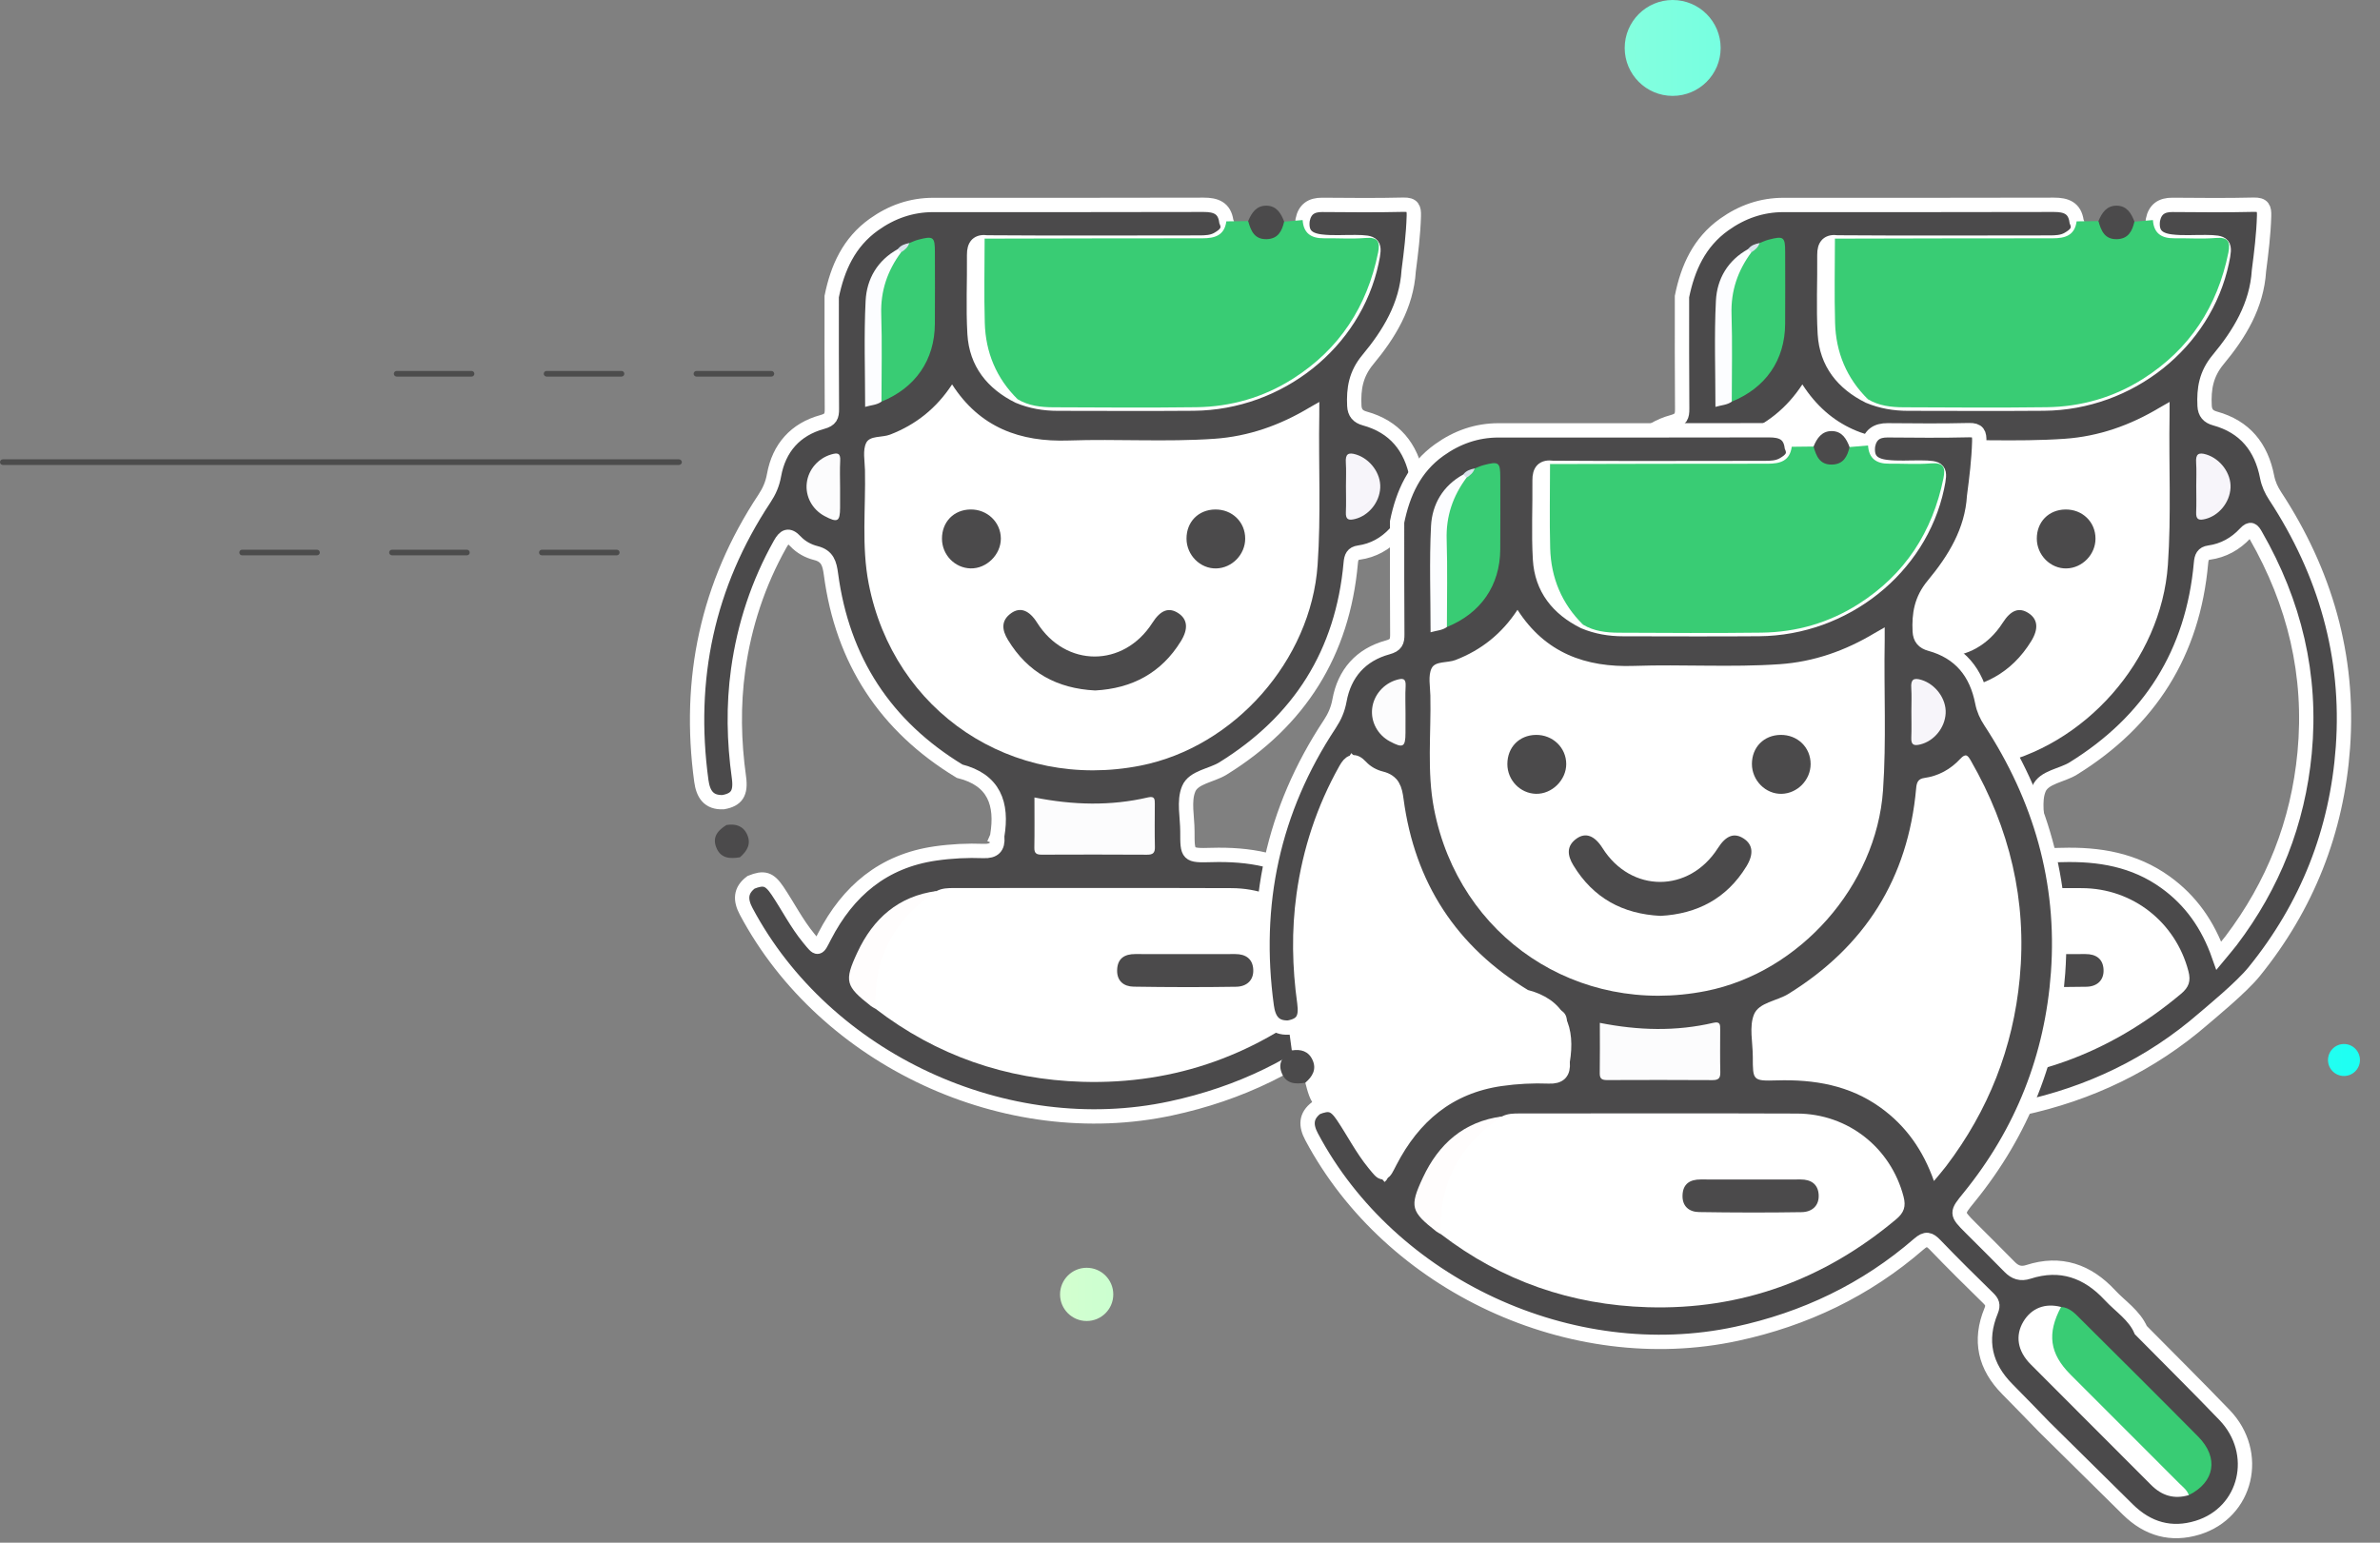 <?xml version="1.0" encoding="utf-8"?>
<!-- Generator: Adobe Illustrator 16.0.2, SVG Export Plug-In . SVG Version: 6.00 Build 0)  -->
<!DOCTYPE svg PUBLIC "-//W3C//DTD SVG 1.1//EN" "http://www.w3.org/Graphics/SVG/1.1/DTD/svg11.dtd">
<svg version="1.1" id="Layer_1" xmlns="http://www.w3.org/2000/svg" xmlns:xlink="http://www.w3.org/1999/xlink" x="0px" y="0px"
	 width="166.036px" height="107.636px" viewBox="0 0 166.036 107.636" enable-background="new 0 0 166.036 107.636"
	 xml:space="preserve">
<rect x="0" y="0" width="166.036" height="107.636" fill="#808080" stroke="none"/>
<g>
	<g>
		
			<linearGradient id="SVGID_1_" gradientUnits="userSpaceOnUse" x1="6.802" y1="46.084" x2="97.489" y2="46.084" gradientTransform="matrix(1 0 0 1 67.148 0)">
			<stop  offset="0" style="stop-color:#D3FFCF"/>
			<stop  offset="1" style="stop-color:#1DFFF2"/>
		</linearGradient>
		<path fill-rule="evenodd" clip-rule="evenodd" fill="url(#SVGID_1_)" d="M116.688,0c-1.84,0-3.344,1.498-3.344,3.345
			c0,1.849,1.504,3.345,3.344,3.345c1.852,0,3.35-1.497,3.35-3.345C120.037,1.498,118.539,0,116.688,0z M75.809,88.455
			c-1.021,0-1.857,0.832-1.857,1.858c0,1.026,0.836,1.856,1.857,1.856c1.027,0,1.857-0.83,1.857-1.856
			C77.666,89.287,76.836,88.455,75.809,88.455z M163.523,72.842c-0.615,0-1.115,0.504-1.115,1.118c0,0.615,0.5,1.114,1.115,1.114
			s1.115-0.499,1.115-1.114C164.639,73.346,164.139,72.842,163.523,72.842z"/>
	</g>
</g>
<path fill="#4C4C4C" d="M53.814,26.276h-5.23c-0.105,0-0.197-0.089-0.197-0.198c0-0.107,0.092-0.196,0.197-0.196h5.23
	c0.104,0,0.197,0.088,0.197,0.196C54.012,26.188,53.918,26.276,53.814,26.276z M43.359,26.276h-5.23
	c-0.105,0-0.197-0.089-0.197-0.198c0-0.107,0.092-0.196,0.197-0.196h5.23c0.104,0,0.197,0.088,0.197,0.196
	C43.557,26.188,43.463,26.276,43.359,26.276z M32.898,26.276h-5.225c-0.111,0-0.197-0.089-0.197-0.198
	c0-0.107,0.086-0.196,0.197-0.196h5.225c0.109,0,0.197,0.088,0.197,0.196C33.096,26.188,33.008,26.276,32.898,26.276z"/>
<path fill="#4C4C4C" d="M43.027,38.746h-5.225c-0.109,0-0.197-0.087-0.197-0.196s0.088-0.196,0.197-0.196h5.225
	c0.111,0,0.197,0.087,0.197,0.196S43.139,38.746,43.027,38.746z M32.572,38.746h-5.225c-0.109,0-0.197-0.087-0.197-0.196
	s0.088-0.196,0.197-0.196h5.225c0.111,0,0.197,0.087,0.197,0.196S32.684,38.746,32.572,38.746z M22.117,38.746h-5.23
	c-0.104,0-0.191-0.087-0.191-0.196s0.088-0.196,0.191-0.196h5.23c0.105,0,0.197,0.087,0.197,0.196S22.223,38.746,22.117,38.746z"/>
<path fill="#4C4C4C" d="M47.369,32.441H0.197C0.088,32.441,0,32.353,0,32.244c0-0.107,0.088-0.196,0.197-0.196h47.172
	c0.105,0,0.199,0.088,0.199,0.196C47.568,32.353,47.475,32.441,47.369,32.441z"/>
<path fill="#4B4A4B" stroke="#FFFFFF" stroke-miterlimit="10" d="M97.926,67.81c3.715-4.571,5.787-9.833,6.207-15.677
	c0.455-6.355-1.24-12.201-4.727-17.525c-0.271-0.414-0.467-0.84-0.561-1.323c-0.402-2.083-1.547-3.512-3.639-4.088
	c-0.463-0.128-0.701-0.387-0.725-0.887c-0.057-1.184,0.105-2.207,0.941-3.214c1.484-1.784,2.701-3.769,2.852-6.204
	c0.164-1.27,0.322-2.54,0.359-3.824c0.016-0.546-0.07-0.8-0.717-0.785c-1.893,0.046-3.785,0.026-5.678,0.012
	c-0.756-0.006-1.217,0.31-1.363,1.059c-0.111,0.905,0.27,1.375,1.271,1.498c0.801,0.098,1.611,0.033,2.416,0.041
	c1.326,0.013,1.4,0.102,1.127,1.387c-1.197,5.637-6.451,9.833-12.416,9.882c-3.158,0.026-6.318,0.006-9.479,0.004
	c-0.943,0-1.859-0.153-2.736-0.52c-1.807-0.898-2.949-2.313-3.07-4.354c-0.107-1.831-0.01-3.671-0.031-5.506
	c-0.006-0.666,0.254-0.966,0.922-0.872c4.924,0.037,9.85,0.011,14.773,0.01c0.453,0,0.912-0.014,1.314-0.248
	c0.467-0.271,0.863-0.598,0.586-1.232c-0.129-0.933-0.732-1.157-1.584-1.154C77.682,14.308,71.393,14.3,65.104,14.3
	c-1.531,0-2.898,0.482-4.141,1.369c-1.732,1.238-2.533,3.013-2.941,5.022c0.002,2.611-0.008,5.222,0.014,7.833
	c0.004,0.516-0.082,0.758-0.672,0.919C55.49,29.955,54.342,31.256,54,33.15c-0.113,0.634-0.342,1.141-0.68,1.65
	c-3.969,6.001-5.361,12.579-4.393,19.684c0.123,0.9,0.496,1.531,1.531,1.483c0.934-0.171,1.246-0.619,1.092-1.736
	c-0.348-2.505-0.4-5.01-0.053-7.515c0.432-3.098,1.396-6.021,2.93-8.754c0.307-0.547,0.578-0.718,1.07-0.189
	c0.379,0.405,0.887,0.682,1.412,0.813c0.822,0.204,0.963,0.737,1.063,1.484c0.799,6,3.787,10.591,8.973,13.737
	c2.414,0.604,2.998,2.274,2.627,4.505c-0.004,0.029-0.008,0.04-0.01,0.045c0.004,0.001,0.006,0.01,0.01,0.051
	c0.061,0.699-0.234,0.996-0.953,0.968c-1.127-0.043-2.25,0.012-3.373,0.174c-3.635,0.525-6.086,2.611-7.721,5.776
	c-0.486,0.944-0.43,0.959-1.105,0.136c-0.846-1.028-1.441-2.215-2.178-3.311c-0.57-0.847-0.953-0.95-1.846-0.592
	c-0.756,0.57-0.762,1.234-0.34,2.029c5.516,10.366,18.154,16.21,29.629,13.747c4.783-1.026,9.043-3.063,12.732-6.264
	C94.918,70.638,97.031,68.91,97.926,67.81z M95.473,66.674c-0.754-2.141-1.949-3.846-3.725-5.123
	c-2.168-1.562-4.629-1.973-7.232-1.897c-1.678,0.048-1.682,0.009-1.68-1.646c0.002-1-0.266-2.113,0.09-2.967
	c0.342-0.825,1.586-0.923,2.393-1.422c5.346-3.309,8.35-8.065,8.912-14.337c0.037-0.413,0.131-0.667,0.57-0.728
	c0.996-0.139,1.836-0.61,2.508-1.333c0.393-0.424,0.531-0.237,0.742,0.132c2.703,4.709,3.924,9.745,3.408,15.179
	c-0.463,4.86-2.186,9.22-5.131,13.104C96.078,65.966,95.801,66.276,95.473,66.674z"/>
<path fill-rule="evenodd" clip-rule="evenodd" fill="#39CC74" d="M90.877,15.354c0.059,0.929,0.602,1.28,1.479,1.27
	c0.967-0.012,1.939,0.058,2.902-0.021c0.869-0.07,1.039,0.258,0.881,1.032c-0.766,3.75-2.686,6.716-5.93,8.783
	c-2.057,1.31-4.33,1.963-6.756,1.994c-3.322,0.042-6.646,0.02-9.969,0.005c-0.863-0.004-1.725-0.099-2.492-0.562
	c-1.93-1.214-2.391-3.171-2.559-5.228c-0.141-1.725-0.047-3.461-0.037-5.192c0.002-0.292,0.055-0.577,0.295-0.786
	c5.063-0.01,10.125-0.026,15.189-0.023c0.863,0,1.539-0.187,1.674-1.182c0.506-0.006,1.014-0.011,1.521-0.017
	c0.16,0.059,0.248,0.191,0.344,0.322c0.619,0.84,1.16,0.854,1.828,0.049c0.104-0.124,0.186-0.264,0.338-0.334
	C90.018,15.428,90.447,15.391,90.877,15.354z"/>
<path fill-rule="evenodd" clip-rule="evenodd" fill="#4B4A4B" d="M89.586,15.465c-0.154,0.658-0.424,1.2-1.219,1.222
	c-0.861,0.023-1.102-0.59-1.291-1.258c0.236-0.583,0.576-1.085,1.271-1.079C89.049,14.357,89.369,14.876,89.586,15.465z"/>
<path fill-rule="evenodd" clip-rule="evenodd" fill="#4B4A4B" d="M50.678,57.563c0.629-0.105,1.162,0.05,1.443,0.66
	c0.301,0.656-0.004,1.165-0.502,1.591c-0.701,0.117-1.355,0.083-1.656-0.701C49.682,58.378,50.098,57.923,50.678,57.563z"/>
<path fill-rule="evenodd" clip-rule="evenodd" fill="#FFFFFF" d="M66.42,26.82c1.936,3.011,4.742,4.031,8.133,3.914
	c3.385-0.117,6.773,0.114,10.158-0.119c2.391-0.165,4.58-0.943,6.625-2.169c0.188-0.112,0.379-0.217,0.703-0.402
	c0,0.382,0.004,0.655-0.002,0.927c-0.061,3.482,0.127,6.967-0.117,10.449c-0.463,6.641-5.803,12.701-12.346,13.997
	c-8.955,1.774-17.232-3.748-18.973-12.701c-0.508-2.615-0.201-5.277-0.258-7.917c-0.014-0.644-0.172-1.384,0.088-1.905
	c0.256-0.512,1.1-0.354,1.662-0.57C63.893,29.63,65.328,28.488,66.42,26.82z"/>
<path fill-rule="evenodd" clip-rule="evenodd" fill="#FFFFFF" d="M65.34,62.168c0.387-0.201,0.805-0.208,1.225-0.208
	c6.453,0,12.908-0.018,19.361,0.007c3.559,0.013,6.537,2.392,7.426,5.792c0.182,0.688,0.037,1.119-0.512,1.58
	c-5.02,4.212-10.795,6.337-17.344,6.14c-5.316-0.16-10.158-1.826-14.408-5.09c-0.268-0.367-0.236-0.794-0.225-1.21
	c0.078-2.694,1.324-4.79,3.354-6.471C64.539,62.442,64.939,62.293,65.34,62.168z"/>
<path fill-rule="evenodd" clip-rule="evenodd" fill="#39CC74" d="M63.436,16.957c0.205-0.078,0.404-0.174,0.615-0.23
	c1.068-0.28,1.168-0.205,1.17,0.859c0.002,1.674,0.01,3.348-0.002,5.021c-0.018,2.517-1.355,4.454-3.723,5.415
	c-0.338-0.334-0.277-0.769-0.279-1.177c-0.01-1.825-0.01-3.649-0.002-5.474c0.006-1.398,0.477-2.629,1.35-3.712
	C62.842,17.411,63.189,17.247,63.436,16.957z"/>
<path fill-rule="evenodd" clip-rule="evenodd" fill="#FCFCFD" d="M72.166,55.64c2.699,0.535,5.318,0.604,7.928-0.005
	c0.471-0.11,0.469,0.141,0.469,0.457c-0.002,0.998-0.018,1.996,0.006,2.994c0.012,0.418-0.131,0.551-0.549,0.548
	c-2.445-0.016-4.893-0.012-7.34-0.003c-0.35,0.001-0.529-0.074-0.521-0.477C72.18,58,72.166,56.845,72.166,55.64z"/>
<path fill-rule="evenodd" clip-rule="evenodd" fill="#FFFDFD" d="M65.34,62.168c-2.934,1.957-4.432,4.654-4.252,8.221
	c-0.109-0.064-0.229-0.117-0.328-0.195c-1.768-1.387-1.893-1.721-0.941-3.756C60.916,64.091,62.672,62.522,65.34,62.168z"/>
<path fill-rule="evenodd" clip-rule="evenodd" fill="#FCFDFF" d="M62.863,17.601c-0.951,1.284-1.438,2.693-1.385,4.322
	c0.066,2.031,0.016,4.065,0.016,6.099c-0.324,0.238-0.713,0.24-1.139,0.366c0-2.519-0.09-4.967,0.033-7.405
	c0.078-1.53,0.83-2.819,2.248-3.603C62.85,17.313,62.9,17.412,62.863,17.601z"/>
<path fill-rule="evenodd" clip-rule="evenodd" fill="#FFFFFF" d="M68.691,16.651c-0.002,1.957-0.045,3.916,0.01,5.872
	c0.057,2.064,0.805,3.867,2.291,5.333c-2.064-0.866-3.164-2.463-3.289-4.65c-0.107-1.855,0.02-3.723-0.057-5.582
	C67.611,16.764,67.846,16.445,68.691,16.651z"/>
<path fill-rule="evenodd" clip-rule="evenodd" fill="#F7F5FA" d="M93.898,33.912c0-0.546,0.027-1.094-0.008-1.637
	c-0.037-0.585,0.152-0.74,0.723-0.561c0.973,0.305,1.73,1.316,1.676,2.328c-0.055,1.023-0.813,1.932-1.754,2.168
	c-0.449,0.113-0.664,0.052-0.643-0.468C93.92,35.133,93.898,34.522,93.898,33.912z"/>
<path fill-rule="evenodd" clip-rule="evenodd" fill="#FCFCFD" d="M58.607,34.062c0,0.449,0.002,0.897,0,1.346
	c-0.004,0.995-0.17,1.085-1.088,0.596c-0.855-0.457-1.348-1.372-1.236-2.306c0.109-0.942,0.807-1.73,1.705-1.99
	c0.43-0.125,0.658-0.112,0.627,0.432C58.58,32.778,58.607,33.42,58.607,34.062z"/>
<path fill-rule="evenodd" clip-rule="evenodd" fill="#D8E3EC" d="M62.863,17.601c-0.074-0.074-0.15-0.147-0.227-0.22
	c0.197-0.269,0.49-0.363,0.799-0.424C63.342,17.257,63.119,17.443,62.863,17.601z"/>
<path fill-rule="evenodd" clip-rule="evenodd" fill="#4B4A4B" d="M76.404,48.175c-2.66-0.131-4.709-1.256-6.088-3.532
	c-0.416-0.685-0.504-1.344,0.232-1.865c0.631-0.447,1.26-0.197,1.803,0.667c1.982,3.145,6.039,3.148,8.045,0.008
	c0.568-0.89,1.145-1.104,1.805-0.672c0.637,0.417,0.717,1.08,0.188,1.945C81.016,46.966,78.963,48.036,76.404,48.175z"/>
<path fill-rule="evenodd" clip-rule="evenodd" fill="#4B4A4B" d="M82.775,37.578c-0.002-1.167,0.828-2.013,1.992-2.03
	c1.191-0.018,2.107,0.872,2.102,2.04c-0.004,1.104-0.916,2.041-2.014,2.072C83.734,39.691,82.775,38.731,82.775,37.578z"/>
<path fill-rule="evenodd" clip-rule="evenodd" fill="#4B4A4B" d="M65.715,37.585c-0.002-1.172,0.822-2.018,1.982-2.038
	c1.176-0.02,2.123,0.887,2.125,2.033c0,1.123-1.002,2.106-2.115,2.078C66.605,39.63,65.715,38.705,65.715,37.585z"/>
<path fill-rule="evenodd" clip-rule="evenodd" fill="#4B4A4B" d="M82.691,66.569c1.16,0,2.322,0.003,3.482-0.002
	c0.719-0.003,1.207,0.323,1.256,1.047c0.055,0.789-0.467,1.222-1.189,1.233c-2.385,0.038-4.771,0.032-7.158-0.006
	c-0.682-0.011-1.172-0.396-1.148-1.161c0.023-0.806,0.514-1.119,1.275-1.114C80.369,66.574,81.529,66.569,82.691,66.569z"/>
<path fill="#4B4A4B" stroke="#FFFFFF" stroke-miterlimit="10" d="M157.244,67.81c3.715-4.571,5.787-9.833,6.207-15.677
	c0.455-6.355-1.24-12.201-4.727-17.525c-0.271-0.414-0.467-0.84-0.561-1.323c-0.402-2.083-1.547-3.512-3.639-4.088
	c-0.463-0.128-0.701-0.387-0.725-0.887c-0.057-1.184,0.105-2.207,0.941-3.214c1.484-1.784,2.701-3.769,2.852-6.204
	c0.164-1.27,0.322-2.54,0.359-3.824c0.016-0.546-0.07-0.8-0.717-0.785c-1.893,0.046-3.785,0.026-5.678,0.012
	c-0.756-0.006-1.217,0.31-1.363,1.059c-0.111,0.905,0.27,1.375,1.271,1.498c0.801,0.098,1.611,0.033,2.416,0.041
	c1.326,0.013,1.4,0.102,1.127,1.387c-1.197,5.637-6.451,9.833-12.416,9.882c-3.158,0.026-6.318,0.006-9.479,0.004
	c-0.943,0-1.859-0.153-2.736-0.52c-1.807-0.898-2.949-2.313-3.07-4.354c-0.107-1.831-0.01-3.671-0.031-5.506
	c-0.006-0.666,0.254-0.966,0.922-0.872c4.924,0.037,9.85,0.011,14.773,0.01c0.453,0,0.912-0.014,1.314-0.248
	c0.467-0.271,0.863-0.598,0.586-1.232c-0.129-0.933-0.732-1.157-1.584-1.154C137,14.308,130.711,14.3,124.422,14.3
	c-1.531,0-2.898,0.482-4.141,1.369c-1.732,1.238-2.533,3.013-2.941,5.022c0.002,2.611-0.008,5.222,0.014,7.833
	c0.004,0.516-0.082,0.758-0.672,0.919c-1.873,0.512-3.021,1.813-3.363,3.707c-0.113,0.634-0.342,1.141-0.68,1.65
	c-3.969,6.001-5.361,12.579-4.393,19.684c0.123,0.9,0.496,1.531,1.531,1.483c0.934-0.171,1.246-0.619,1.092-1.736
	c-0.348-2.505-0.4-5.01-0.053-7.515c0.432-3.098,1.396-6.021,2.93-8.754c0.307-0.547,0.578-0.718,1.07-0.189
	c0.379,0.405,0.887,0.682,1.412,0.813c0.822,0.204,0.963,0.737,1.063,1.484c0.799,6,3.787,10.591,8.973,13.737
	c2.414,0.604,2.998,2.274,2.627,4.505c-0.004,0.029-0.008,0.04-0.01,0.045c0.004,0.001,0.006,0.01,0.01,0.051
	c0.061,0.699-0.234,0.996-0.953,0.968c-1.127-0.043-2.25,0.012-3.373,0.174c-3.635,0.525-6.086,2.611-7.721,5.776
	c-0.486,0.944-0.43,0.959-1.105,0.136c-0.846-1.028-1.441-2.215-2.178-3.311c-0.57-0.847-0.953-0.95-1.846-0.592
	c-0.756,0.57-0.762,1.234-0.34,2.029c5.516,10.366,18.154,16.21,29.629,13.747c4.783-1.026,9.043-3.063,12.732-6.264
	C154.236,70.638,156.35,68.91,157.244,67.81z M154.791,66.674c-0.754-2.141-1.949-3.846-3.725-5.123
	c-2.168-1.562-4.629-1.973-7.232-1.897c-1.678,0.048-1.682,0.009-1.68-1.646c0.002-1-0.266-2.113,0.09-2.967
	c0.342-0.825,1.586-0.923,2.393-1.422c5.346-3.309,8.35-8.065,8.912-14.337c0.037-0.413,0.131-0.667,0.57-0.728
	c0.996-0.139,1.836-0.61,2.508-1.333c0.393-0.424,0.531-0.237,0.742,0.132c2.703,4.709,3.924,9.745,3.408,15.179
	c-0.463,4.86-2.186,9.22-5.131,13.104C155.396,65.966,155.119,66.276,154.791,66.674z"/>
<path fill-rule="evenodd" clip-rule="evenodd" fill="#39CC74" d="M150.195,15.354c0.059,0.929,0.602,1.28,1.479,1.27
	c0.967-0.012,1.939,0.058,2.902-0.021c0.869-0.07,1.039,0.258,0.881,1.032c-0.766,3.75-2.686,6.716-5.93,8.783
	c-2.057,1.31-4.33,1.963-6.756,1.994c-3.322,0.042-6.646,0.02-9.969,0.005c-0.863-0.004-1.725-0.099-2.492-0.562
	c-1.93-1.214-2.391-3.171-2.559-5.228c-0.141-1.725-0.047-3.461-0.037-5.192c0.002-0.292,0.055-0.577,0.295-0.786
	c5.063-0.01,10.125-0.026,15.189-0.023c0.863,0,1.539-0.187,1.674-1.182c0.506-0.006,1.014-0.011,1.521-0.017
	c0.16,0.059,0.248,0.191,0.344,0.322c0.619,0.84,1.16,0.854,1.828,0.049c0.104-0.124,0.186-0.264,0.338-0.334
	C149.336,15.428,149.766,15.391,150.195,15.354z"/>
<path fill-rule="evenodd" clip-rule="evenodd" fill="#4B4A4B" d="M148.904,15.465c-0.154,0.658-0.424,1.2-1.219,1.222
	c-0.861,0.023-1.102-0.59-1.291-1.258c0.236-0.583,0.576-1.085,1.271-1.079C148.367,14.357,148.688,14.876,148.904,15.465z"/>
<path fill-rule="evenodd" clip-rule="evenodd" fill="#4B4A4B" d="M109.996,57.563c0.629-0.105,1.162,0.05,1.443,0.66
	c0.301,0.656-0.004,1.165-0.502,1.591c-0.701,0.117-1.355,0.083-1.656-0.701C109,58.378,109.416,57.923,109.996,57.563z"/>
<path fill-rule="evenodd" clip-rule="evenodd" fill="#FFFFFF" d="M125.738,26.82c1.936,3.011,4.742,4.031,8.133,3.914
	c3.385-0.117,6.773,0.114,10.158-0.119c2.391-0.165,4.58-0.943,6.625-2.169c0.188-0.112,0.379-0.217,0.703-0.402
	c0,0.382,0.004,0.655-0.002,0.927c-0.061,3.482,0.127,6.967-0.117,10.449c-0.463,6.641-5.803,12.701-12.346,13.997
	c-8.955,1.774-17.232-3.748-18.973-12.701c-0.508-2.615-0.201-5.277-0.258-7.917c-0.014-0.644-0.172-1.384,0.088-1.905
	c0.256-0.512,1.1-0.354,1.662-0.57C123.211,29.63,124.646,28.488,125.738,26.82z"/>
<path fill-rule="evenodd" clip-rule="evenodd" fill="#FFFFFF" d="M124.658,62.168c0.387-0.201,0.805-0.208,1.225-0.208
	c6.453,0,12.908-0.018,19.361,0.007c3.559,0.013,6.537,2.392,7.426,5.792c0.182,0.688,0.037,1.119-0.512,1.58
	c-5.02,4.212-10.795,6.337-17.344,6.14c-5.316-0.16-10.158-1.826-14.408-5.09c-0.268-0.367-0.236-0.794-0.225-1.21
	c0.078-2.694,1.324-4.79,3.354-6.471C123.857,62.442,124.258,62.293,124.658,62.168z"/>
<path fill-rule="evenodd" clip-rule="evenodd" fill="#39CC74" d="M122.754,16.957c0.205-0.078,0.404-0.174,0.615-0.23
	c1.068-0.28,1.168-0.205,1.17,0.859c0.002,1.674,0.01,3.348-0.002,5.021c-0.018,2.517-1.355,4.454-3.723,5.415
	c-0.338-0.334-0.277-0.769-0.279-1.177c-0.01-1.825-0.01-3.649-0.002-5.474c0.006-1.398,0.477-2.629,1.35-3.712
	C122.16,17.411,122.508,17.247,122.754,16.957z"/>
<path fill-rule="evenodd" clip-rule="evenodd" fill="#FCFCFD" d="M131.484,55.64c2.699,0.535,5.318,0.604,7.928-0.005
	c0.471-0.11,0.469,0.141,0.469,0.457c-0.002,0.998-0.018,1.996,0.006,2.994c0.012,0.418-0.131,0.551-0.549,0.548
	c-2.445-0.016-4.893-0.012-7.34-0.003c-0.35,0.001-0.529-0.074-0.521-0.477C131.498,58,131.484,56.845,131.484,55.64z"/>
<path fill-rule="evenodd" clip-rule="evenodd" fill="#FFFDFD" d="M124.658,62.168c-2.934,1.957-4.432,4.654-4.252,8.221
	c-0.109-0.064-0.229-0.117-0.328-0.195c-1.768-1.387-1.893-1.721-0.941-3.756C120.234,64.091,121.99,62.522,124.658,62.168z"/>
<path fill-rule="evenodd" clip-rule="evenodd" fill="#FCFDFF" d="M122.182,17.601c-0.951,1.284-1.438,2.693-1.385,4.322
	c0.066,2.031,0.016,4.065,0.016,6.099c-0.324,0.238-0.713,0.24-1.139,0.366c0-2.519-0.09-4.967,0.033-7.405
	c0.078-1.53,0.83-2.819,2.248-3.603C122.168,17.313,122.219,17.412,122.182,17.601z"/>
<path fill-rule="evenodd" clip-rule="evenodd" fill="#FFFFFF" d="M128.01,16.651c-0.002,1.957-0.045,3.916,0.01,5.872
	c0.057,2.064,0.805,3.867,2.291,5.333c-2.064-0.866-3.164-2.463-3.289-4.65c-0.107-1.855,0.02-3.723-0.057-5.582
	C126.93,16.764,127.164,16.445,128.01,16.651z"/>
<path fill-rule="evenodd" clip-rule="evenodd" fill="#F7F5FA" d="M153.217,33.912c0-0.546,0.027-1.094-0.008-1.637
	c-0.037-0.585,0.152-0.74,0.723-0.561c0.973,0.305,1.73,1.316,1.676,2.328c-0.055,1.023-0.813,1.932-1.754,2.168
	c-0.449,0.113-0.664,0.052-0.643-0.468C153.238,35.133,153.217,34.522,153.217,33.912z"/>
<path fill-rule="evenodd" clip-rule="evenodd" fill="#FCFCFD" d="M117.926,34.062c0,0.449,0.002,0.897,0,1.346
	c-0.004,0.995-0.17,1.085-1.088,0.596c-0.855-0.457-1.348-1.372-1.236-2.306c0.109-0.942,0.807-1.73,1.705-1.99
	c0.43-0.125,0.658-0.112,0.627,0.432C117.898,32.778,117.926,33.42,117.926,34.062z"/>
<path fill-rule="evenodd" clip-rule="evenodd" fill="#D8E3EC" d="M122.182,17.601c-0.074-0.074-0.15-0.147-0.227-0.22
	c0.197-0.269,0.49-0.363,0.799-0.424C122.66,17.257,122.438,17.443,122.182,17.601z"/>
<path fill-rule="evenodd" clip-rule="evenodd" fill="#4B4A4B" d="M135.723,48.175c-2.66-0.131-4.709-1.256-6.088-3.532
	c-0.416-0.685-0.504-1.344,0.232-1.865c0.631-0.447,1.26-0.197,1.803,0.667c1.982,3.145,6.039,3.148,8.045,0.008
	c0.568-0.89,1.145-1.104,1.805-0.672c0.637,0.417,0.717,1.08,0.188,1.945C140.334,46.966,138.281,48.036,135.723,48.175z"/>
<path fill-rule="evenodd" clip-rule="evenodd" fill="#4B4A4B" d="M142.094,37.578c-0.002-1.167,0.828-2.013,1.992-2.03
	c1.191-0.018,2.107,0.872,2.102,2.04c-0.004,1.104-0.916,2.041-2.014,2.072C143.053,39.691,142.094,38.731,142.094,37.578z"/>
<path fill-rule="evenodd" clip-rule="evenodd" fill="#4B4A4B" d="M125.033,37.585c-0.002-1.172,0.822-2.018,1.982-2.038
	c1.176-0.02,2.123,0.887,2.125,2.033c0,1.123-1.002,2.106-2.115,2.078C125.924,39.63,125.033,38.705,125.033,37.585z"/>
<path fill-rule="evenodd" clip-rule="evenodd" fill="#4B4A4B" d="M142.01,66.569c1.16,0,2.322,0.003,3.482-0.002
	c0.719-0.003,1.207,0.323,1.256,1.047c0.055,0.789-0.467,1.222-1.189,1.233c-2.385,0.038-4.771,0.032-7.158-0.006
	c-0.682-0.011-1.172-0.396-1.148-1.161c0.023-0.806,0.514-1.119,1.275-1.114C139.688,66.574,140.848,66.569,142.01,66.569z"/>
<path fill-rule="evenodd" clip-rule="evenodd" fill="#4B4A4B" stroke="#FFFFFF" stroke-miterlimit="10" d="M89.904,71.694
	c-1.035,0.048-1.408-0.583-1.531-1.483c-0.971-7.105,0.424-13.683,4.393-19.684c0.336-0.51,0.564-1.016,0.68-1.65
	c0.342-1.894,1.49-3.195,3.361-3.707c0.59-0.162,0.676-0.403,0.672-0.919c-0.021-2.61-0.012-5.222-0.014-7.833
	c0.41-2.009,1.209-3.785,2.943-5.022c1.24-0.887,2.607-1.369,4.139-1.369c6.289,0,12.578,0.008,18.867-0.008
	c0.854-0.002,1.455,0.221,1.584,1.154c0.279,0.635-0.119,0.962-0.586,1.232c-0.402,0.234-0.861,0.248-1.314,0.248
	c-4.924,0-9.848,0.026-14.771-0.01c-0.67-0.094-0.93,0.206-0.922,0.872c0.02,1.835-0.076,3.676,0.031,5.506
	c0.119,2.041,1.262,3.455,3.07,4.354c0.875,0.367,1.791,0.52,2.736,0.52c3.158,0.001,6.318,0.022,9.479-0.004
	c5.963-0.05,11.219-4.246,12.416-9.882c0.273-1.285,0.197-1.374-1.129-1.387c-0.805-0.008-1.613,0.057-2.414-0.041
	c-1.004-0.123-1.383-0.593-1.273-1.498c0.148-0.749,0.609-1.065,1.363-1.059c1.893,0.015,3.787,0.035,5.678-0.012
	c0.646-0.016,0.732,0.239,0.717,0.785c-0.035,1.284-0.193,2.554-0.359,3.824c-0.148,2.435-1.367,4.419-2.85,6.204
	c-0.838,1.007-1,2.03-0.943,3.214c0.023,0.5,0.262,0.759,0.725,0.887c2.094,0.576,3.236,2.005,3.639,4.088
	c0.094,0.483,0.289,0.909,0.561,1.323c3.486,5.325,5.184,11.17,4.727,17.525c-0.42,5.844-2.49,11.105-6.207,15.677
	c-0.895,1.1-0.914,1.107,0.094,2.117c0.912,0.913,1.832,1.818,2.734,2.74c0.379,0.387,0.773,0.516,1.305,0.345
	c2.252-0.728,4.131-0.057,5.689,1.622c0.738,0.795,1.703,1.396,2.158,2.443c1.947,1.971,3.914,3.92,5.834,5.917
	c2.545,2.646,1.557,6.809-1.867,7.863c-1.854,0.571-3.492,0.097-4.871-1.263c-1.951-1.921-3.896-3.847-5.844-5.771
	c-0.852-0.875-1.697-1.757-2.559-2.623c-1.57-1.58-1.99-3.405-1.137-5.47c0.17-0.413,0.074-0.618-0.209-0.895
	c-1.244-1.217-2.484-2.441-3.689-3.697c-0.406-0.423-0.646-0.5-1.145-0.067c-3.691,3.201-7.951,5.237-12.734,6.264
	c-11.475,2.463-24.113-3.38-29.627-13.747c-0.424-0.795-0.416-1.459,0.338-2.029c0.893-0.358,1.277-0.255,1.846,0.592
	c0.738,1.096,1.334,2.283,2.178,3.311c0.676,0.823,0.619,0.808,1.107-0.136c1.635-3.165,4.086-5.251,7.719-5.776
	c1.125-0.162,2.246-0.217,3.373-0.174c0.721,0.028,1.014-0.269,0.953-0.968c-0.01-0.128-0.02,0.03,0.002-0.096
	c0.369-2.23-0.213-3.901-2.629-4.505c-5.186-3.146-8.172-7.737-8.971-13.737c-0.1-0.748-0.24-1.281-1.063-1.484
	c-0.525-0.131-1.035-0.407-1.412-0.813c-0.494-0.529-0.766-0.358-1.072,0.189c-1.533,2.733-2.498,5.656-2.928,8.754
	c-0.348,2.505-0.297,5.01,0.051,7.515C91.148,71.075,90.838,71.523,89.904,71.694z"/>
<path fill-rule="evenodd" clip-rule="evenodd" fill="#39CC74" d="M130.32,31.082c0.059,0.929,0.604,1.28,1.479,1.27
	c0.969-0.012,1.941,0.058,2.902-0.021c0.869-0.07,1.039,0.258,0.881,1.032c-0.764,3.75-2.684,6.716-5.928,8.783
	c-2.057,1.31-4.33,1.963-6.756,1.994c-3.322,0.042-6.646,0.02-9.971,0.005c-0.863-0.004-1.723-0.099-2.492-0.562
	c-1.93-1.214-2.391-3.171-2.559-5.228c-0.141-1.725-0.045-3.461-0.035-5.192c0.002-0.292,0.055-0.577,0.293-0.786
	c5.063-0.01,10.127-0.026,15.189-0.023c0.863,0,1.541-0.187,1.674-1.182c0.508-0.006,1.014-0.011,1.521-0.017
	c0.16,0.059,0.248,0.191,0.344,0.322c0.619,0.84,1.16,0.854,1.83,0.049c0.102-0.124,0.184-0.264,0.338-0.334
	C129.461,31.155,129.891,31.118,130.32,31.082z"/>
<path fill-rule="evenodd" clip-rule="evenodd" fill="#4B4A4B" d="M129.031,31.192c-0.156,0.658-0.424,1.2-1.219,1.222
	c-0.863,0.023-1.104-0.59-1.293-1.258c0.236-0.583,0.578-1.085,1.273-1.079C128.494,30.084,128.813,30.603,129.031,31.192z"/>
<path fill-rule="evenodd" clip-rule="evenodd" fill="#FFFFFF" d="M89.904,71.694c0.742-0.347,0.967-0.876,0.844-1.718
	c-0.92-6.206,0.209-12.009,3.521-17.428c0.828,0.848,1.697,1.522,2.865,1.738c0.623,0.115,0.426,0.731,0.465,1.131
	c0.314,3.243,1.438,6.173,3.33,8.815c1.98,2.763,4.531,4.818,7.674,6.112c0.525,0.216,0.738,0.474,0.709,1.055
	c-0.053,1.03-0.061,2.066,0,3.095c0.041,0.702-0.129,0.948-0.883,0.917c-1.479-0.063-2.973-0.124-4.428,0.229
	c-3.52,0.851-5.908,2.983-7.141,6.396c-0.033,0.09-0.064,0.182-0.109,0.265c-0.031,0.055-0.086,0.095-0.156,0.169
	c-1.143-1.275-2.123-2.665-2.918-4.169c-0.418-0.787-0.934-1.201-1.838-1.015c-0.467-0.488-0.613-1.12-0.775-1.744
	c-0.01-0.03-0.035-0.065-0.027-0.089c0.516-1.461,0.471-1.57-0.916-2.162C90.049,72.758,89.977,72.226,89.904,71.694z"/>
<path fill-rule="evenodd" clip-rule="evenodd" fill="#4B4A4B" d="M90.121,73.291c0.631-0.105,1.164,0.05,1.443,0.66
	c0.303,0.656-0.004,1.165-0.5,1.591c-0.701,0.117-1.357,0.083-1.656-0.701C89.127,74.105,89.541,73.65,90.121,73.291z"/>
<path fill-rule="evenodd" clip-rule="evenodd" fill="#FFFFFF" d="M105.865,42.547c1.936,3.011,4.742,4.031,8.133,3.914
	c3.383-0.117,6.773,0.114,10.156-0.119c2.391-0.165,4.582-0.943,6.625-2.169c0.188-0.112,0.379-0.217,0.703-0.402
	c0,0.382,0.004,0.655,0,0.927c-0.063,3.482,0.125,6.967-0.117,10.449c-0.465,6.641-5.803,12.701-12.348,13.997
	c-8.955,1.774-17.232-3.748-18.973-12.701c-0.508-2.615-0.199-5.277-0.258-7.917c-0.014-0.644-0.17-1.384,0.09-1.905
	c0.256-0.512,1.098-0.354,1.66-0.57C103.336,45.357,104.773,44.215,105.865,42.547z"/>
<path fill-rule="evenodd" clip-rule="evenodd" fill="#FFFFFF" d="M104.783,77.896c0.387-0.201,0.805-0.208,1.227-0.208
	c6.453,0,12.906-0.018,19.359,0.007c3.561,0.013,6.539,2.392,7.428,5.792c0.18,0.688,0.037,1.119-0.512,1.58
	c-5.021,4.212-10.797,6.337-17.344,6.14c-5.316-0.16-10.16-1.826-14.408-5.09c-0.27-0.367-0.238-0.794-0.227-1.21
	c0.08-2.694,1.324-4.79,3.355-6.471C103.982,78.169,104.383,78.021,104.783,77.896z"/>
<path fill-rule="evenodd" clip-rule="evenodd" fill="#FFFFFF" d="M134.918,82.401c-0.754-2.141-1.951-3.846-3.725-5.123
	c-2.17-1.562-4.629-1.973-7.234-1.897c-1.678,0.048-1.68,0.009-1.678-1.646c0-1-0.268-2.113,0.088-2.967
	c0.344-0.825,1.588-0.923,2.395-1.422c5.346-3.309,8.35-8.065,8.912-14.337c0.035-0.413,0.131-0.667,0.568-0.728
	c0.996-0.139,1.838-0.61,2.508-1.333c0.395-0.424,0.531-0.237,0.744,0.132c2.703,4.709,3.924,9.745,3.406,15.179
	c-0.461,4.86-2.184,9.22-5.131,13.104C135.521,81.693,135.246,82.003,134.918,82.401z"/>
<path fill-rule="evenodd" clip-rule="evenodd" fill="#39CC74" d="M143.785,91.189c0.604,0.038,0.979,0.462,1.361,0.844
	c2.744,2.729,5.49,5.457,8.211,8.208c1.451,1.469,1.154,3.173-0.66,4.075c-0.305-0.125-0.529-0.355-0.758-0.583
	c-2.588-2.594-5.193-5.171-7.766-7.781c-1.092-1.108-1.557-2.421-1.018-3.965C143.271,91.655,143.393,91.31,143.785,91.189z"/>
<path fill-rule="evenodd" clip-rule="evenodd" fill="#39CC74" d="M102.879,32.684c0.205-0.078,0.404-0.174,0.615-0.23
	c1.068-0.28,1.17-0.205,1.17,0.859c0.002,1.674,0.01,3.348-0.002,5.021c-0.016,2.517-1.354,4.454-3.723,5.415
	c-0.338-0.334-0.275-0.769-0.277-1.177c-0.012-1.825-0.012-3.649-0.004-5.474c0.008-1.398,0.479-2.629,1.35-3.712
	C102.287,33.138,102.633,32.974,102.879,32.684z"/>
<path fill-rule="evenodd" clip-rule="evenodd" fill="#FCFCFD" d="M111.609,71.367c2.699,0.535,5.318,0.604,7.928-0.005
	c0.473-0.11,0.471,0.141,0.469,0.457c0,0.998-0.016,1.996,0.008,2.994c0.01,0.418-0.131,0.551-0.549,0.548
	c-2.447-0.016-4.895-0.012-7.342-0.003c-0.348,0.001-0.527-0.074-0.52-0.477C111.623,73.727,111.609,72.572,111.609,71.367z"/>
<path fill-rule="evenodd" clip-rule="evenodd" fill="#FFFFFF" d="M143.785,91.189c-0.992,1.854-0.801,3.254,0.66,4.718
	c2.529,2.533,5.063,5.061,7.59,7.593c0.248,0.248,0.545,0.461,0.662,0.816c-1.025,0.304-1.885,0.041-2.635-0.715
	c-2.797-2.812-5.611-5.604-8.404-8.417c-0.922-0.929-1.08-2.01-0.5-2.978C141.725,91.266,142.672,90.899,143.785,91.189z"/>
<path fill-rule="evenodd" clip-rule="evenodd" fill="#FFFDFD" d="M104.783,77.896c-2.932,1.957-4.432,4.654-4.25,8.221
	c-0.111-0.064-0.23-0.117-0.33-0.195c-1.766-1.387-1.891-1.721-0.939-3.756C100.361,79.818,102.117,78.249,104.783,77.896z"/>
<path fill-rule="evenodd" clip-rule="evenodd" fill="#FCFDFF" d="M102.309,33.328c-0.953,1.284-1.438,2.693-1.385,4.322
	c0.064,2.031,0.016,4.065,0.016,6.099c-0.326,0.238-0.713,0.24-1.139,0.366c0-2.519-0.092-4.967,0.031-7.405
	c0.078-1.53,0.83-2.819,2.248-3.603C102.293,33.041,102.346,33.139,102.309,33.328z"/>
<path fill-rule="evenodd" clip-rule="evenodd" fill="#FFFFFF" d="M108.135,32.378c0,1.957-0.043,3.916,0.01,5.872
	c0.057,2.064,0.805,3.867,2.291,5.333c-2.063-0.866-3.162-2.463-3.289-4.65c-0.107-1.855,0.02-3.723-0.057-5.582
	C107.055,32.491,107.289,32.172,108.135,32.378z"/>
<path fill-rule="evenodd" clip-rule="evenodd" fill="#F7F5FA" d="M133.344,49.639c0-0.546,0.027-1.094-0.008-1.637
	c-0.039-0.585,0.15-0.74,0.723-0.561c0.973,0.305,1.729,1.316,1.676,2.328c-0.055,1.023-0.814,1.932-1.754,2.168
	c-0.451,0.113-0.666,0.052-0.643-0.468C133.363,50.86,133.344,50.249,133.344,49.639z"/>
<path fill-rule="evenodd" clip-rule="evenodd" fill="#FCFCFD" d="M98.053,49.789c0,0.449,0,0.897-0.002,1.346
	c-0.002,0.995-0.17,1.085-1.086,0.596c-0.857-0.457-1.348-1.372-1.238-2.306c0.111-0.942,0.809-1.73,1.707-1.99
	c0.43-0.125,0.656-0.112,0.627,0.432C98.025,48.505,98.053,49.147,98.053,49.789z"/>
<path fill-rule="evenodd" clip-rule="evenodd" fill="#D8E3EC" d="M102.309,33.328c-0.076-0.074-0.152-0.147-0.229-0.22
	c0.199-0.269,0.49-0.363,0.799-0.424C102.785,32.984,102.563,33.17,102.309,33.328z"/>
<path fill-rule="evenodd" clip-rule="evenodd" fill="#4B4A4B" d="M115.848,63.902c-2.66-0.131-4.707-1.256-6.088-3.532
	c-0.414-0.685-0.502-1.344,0.232-1.865c0.633-0.447,1.26-0.197,1.805,0.667c1.982,3.145,6.039,3.148,8.045,0.008
	c0.566-0.89,1.145-1.104,1.805-0.672c0.637,0.417,0.717,1.08,0.186,1.945C120.459,62.693,118.406,63.763,115.848,63.902z"/>
<path fill-rule="evenodd" clip-rule="evenodd" fill="#4B4A4B" d="M122.219,53.305c0-1.167,0.83-2.013,1.992-2.03
	c1.191-0.018,2.107,0.872,2.104,2.04c-0.006,1.104-0.916,2.041-2.016,2.072C123.18,55.418,122.221,54.458,122.219,53.305z"/>
<path fill-rule="evenodd" clip-rule="evenodd" fill="#4B4A4B" d="M105.158,53.313c0-1.172,0.822-2.018,1.984-2.038
	c1.176-0.02,2.123,0.887,2.123,2.033c0.002,1.123-1.002,2.106-2.115,2.078C106.049,55.357,105.16,54.432,105.158,53.313z"/>
<path fill-rule="evenodd" clip-rule="evenodd" fill="#4B4A4B" d="M122.135,82.296c1.162,0,2.322,0.003,3.484-0.002
	c0.719-0.003,1.207,0.323,1.256,1.047c0.053,0.789-0.467,1.222-1.189,1.233c-2.387,0.038-4.773,0.032-7.16-0.006
	c-0.682-0.011-1.17-0.396-1.148-1.161c0.023-0.806,0.514-1.119,1.275-1.114C119.813,82.301,120.975,82.296,122.135,82.296z"/>
</svg>
